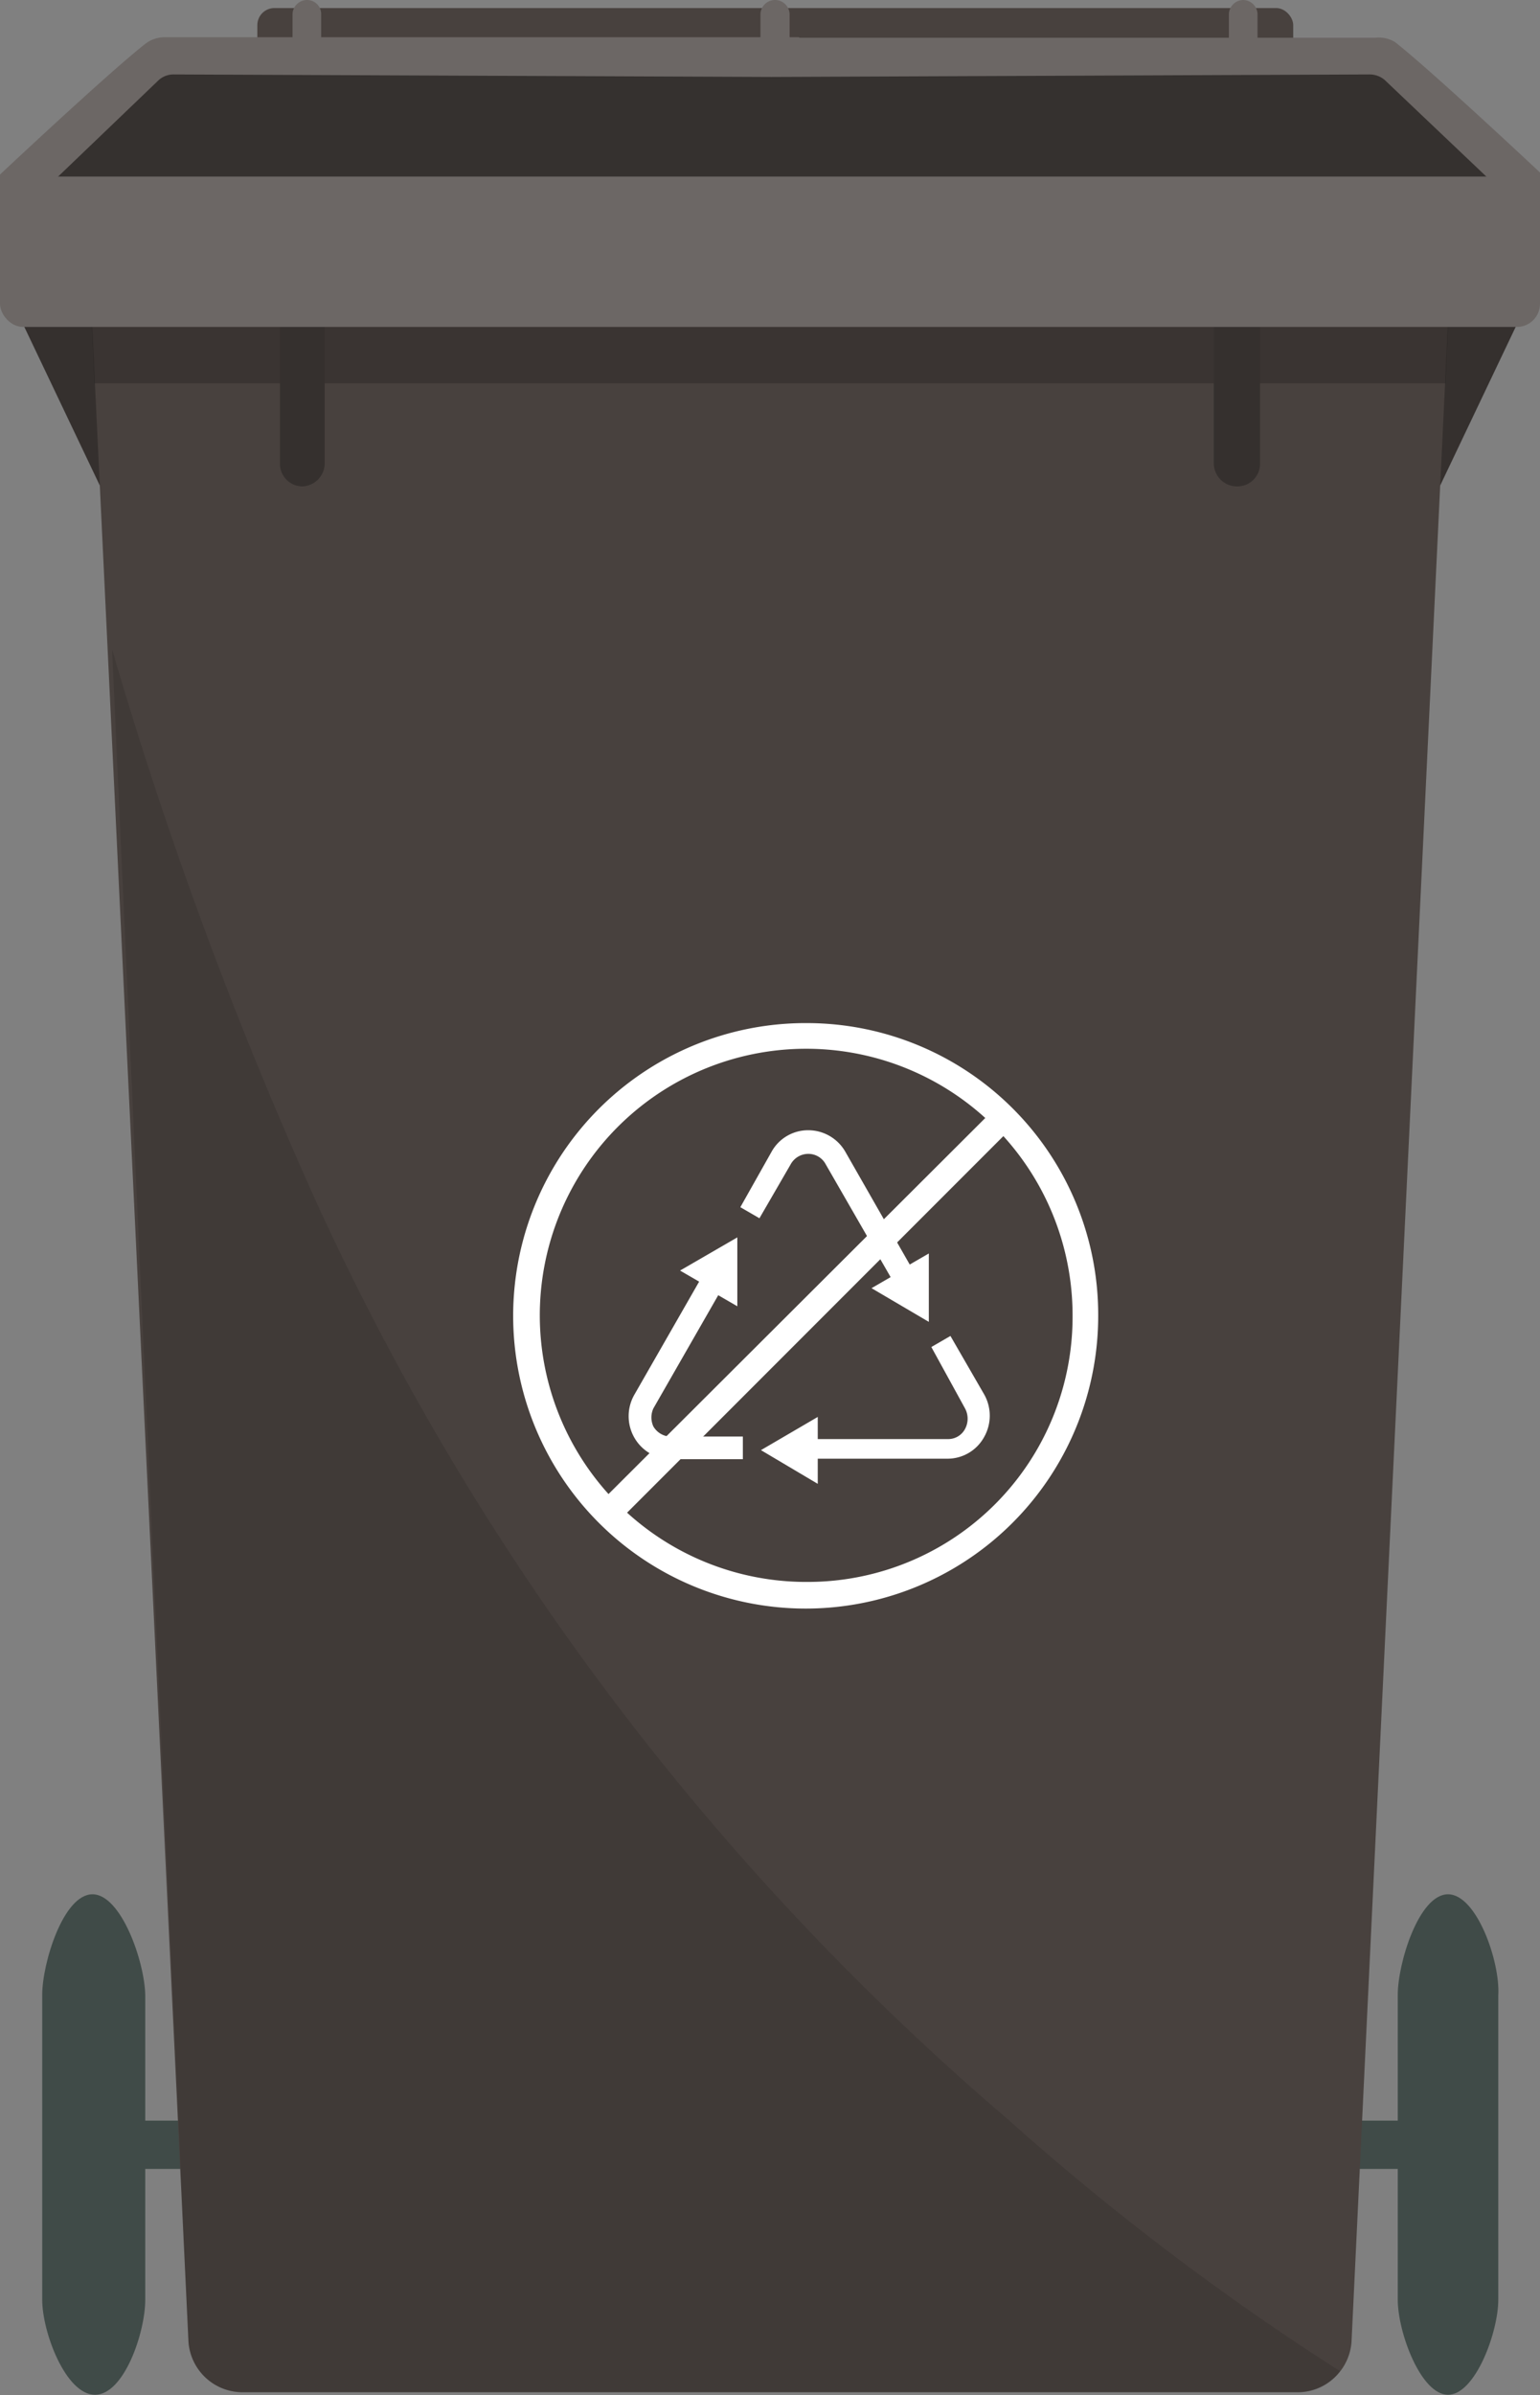 <svg xmlns="http://www.w3.org/2000/svg" viewBox="0 0 30.64 47.62"><rect x="0" y="0" width="30.64" height="47.62" fill="#808080" stroke="none"/><defs><style>.cls-1{fill:#35302e;}.cls-2{fill:#404b48;}.cls-3{fill:#48413e;}.cls-4,.cls-5{fill:#010101;}.cls-4{opacity:0.11;}.cls-5{opacity:0.2;}.cls-6{fill:#6c6765;}.cls-7{fill:#35312f;}.cls-8{fill:#fff;}</style></defs><title>housekeeping-garbage</title><g id="Layer_2" data-name="Layer 2"><g id="Layer_1-2" data-name="Layer 1"><polygon class="cls-1" points="0.37 6.26 2.18 10.06 1.86 5.92 0.37 6.26"/><polygon class="cls-1" points="28.46 10.06 30.27 6.26 28.78 5.92 28.46 10.06"/><path class="cls-2" d="M1.84,37.66c-.58,0-1,1.37-1,2v6.06c0,.65.47,1.89,1.05,1.89s1-1.24,1-1.89V39.67C2.88,39,2.41,37.66,1.84,37.66Z"/><path class="cls-2" d="M28.81,37.66c-.58,0-1,1.37-1,2v6.06c0,.65.46,1.89,1,1.89s1-1.24,1-1.89V39.67C29.85,39,29.38,37.66,28.81,37.66Z"/><rect class="cls-2" x="2.12" y="42.16" width="26.17" height="0.96"/><path class="cls-3" d="M3.75,46.56a1.08,1.08,0,0,0,1.07,1h21a1.08,1.08,0,0,0,1.07-1l2-41.84H1.75Z"/><path class="cls-4" d="M6.3,23.91a83.72,83.72,0,0,1-4.07-11L3.75,46.56a1.08,1.08,0,0,0,1.07,1h21a1,1,0,0,0,.84-.42,51.48,51.48,0,0,1-6.6-5A52.87,52.87,0,0,1,6.3,23.91Z"/><path class="cls-5" d="M1.88,7.62H28.76l.13-2.9H1.75Z"/><path class="cls-1" d="M5.57,9.21A.45.45,0,0,0,6,9.67a.46.46,0,0,0,.46-.46V6.49H5.57Z"/><path class="cls-1" d="M24.15,9.21a.46.46,0,0,0,.46.46.45.45,0,0,0,.46-.46V6.49h-.92Z"/><rect class="cls-3" x="5.12" y="0.16" width="20.61" height="1.61" rx="0.34"/><path class="cls-6" d="M6.11,0a.29.29,0,0,0-.29.29v1.2a.29.29,0,0,0,.29.28.28.28,0,0,0,.28-.28V.29A.28.28,0,0,0,6.11,0Z"/><path class="cls-6" d="M24.73,0a.29.29,0,0,0-.28.29v1.2a.29.29,0,0,0,.57,0V.29A.29.29,0,0,0,24.73,0Z"/><path class="cls-6" d="M15.42,0a.29.29,0,0,0-.29.29v1.2a.29.29,0,0,0,.58,0V.29A.29.29,0,0,0,15.42,0Z"/><path class="cls-6" d="M2.88.88C2.13,1.47,0,3.47,0,3.47v2H15.9V.74H3.27A.63.63,0,0,0,2.88.88Z"/><path class="cls-6" d="M27.37.75H14.74s0,0,0,0V5.43H30.64v-2s-2.13-2-2.88-2.59A.61.61,0,0,0,27.37.75Z"/><path class="cls-7" d="M27.25,1.48l-11.9.05L3.45,1.48a.44.44,0,0,0-.29.11L1,3.66V5H29.73V3.66L27.55,1.59A.46.46,0,0,0,27.25,1.48Z"/><rect class="cls-6" y="3.51" width="30.64" height="2.99" rx="0.46"/><path class="cls-8" d="M16.82,22.9a.85.85,0,0,0-.74-.43h0a.83.83,0,0,0-.73.43L14.73,24l.38.22.62-1.07a.4.4,0,0,1,.35-.21.39.39,0,0,1,.35.21l1.29,2.24-.38.22,1.14.67V24.92l-.38.22Z"/><path class="cls-8" d="M18.91,26.56l-.38.22L19.2,28a.43.43,0,0,1,0,.41.38.38,0,0,1-.35.2H16.27v-.44l-1.13.66,1.13.67V29h2.58a.83.83,0,0,0,.73-.43.86.86,0,0,0,0-.85Z"/><path class="cls-8" d="M13,28.36A.43.43,0,0,1,13,28l1.29-2.25.38.22V24.6l-1.14.66.38.22-1.29,2.25a.86.86,0,0,0,0,.85.85.85,0,0,0,.74.43h1.42v-.45H13.32A.41.41,0,0,1,13,28.36Z"/><path class="cls-8" d="M16.08,20.34a5.82,5.82,0,1,0,5.77,5.81A5.8,5.8,0,0,0,16.08,20.34Zm0,11.11a5.3,5.3,0,1,1,5.26-5.3A5.27,5.27,0,0,1,16.08,31.45Z"/><path class="cls-8" d="M19.7,22.13l-7.6,7.58a.27.27,0,0,0,0,.37.26.26,0,0,0,.18.07.26.26,0,0,0,.19-.07l7.59-7.59a.25.25,0,0,0-.36-.36Z"/></g></g></svg>